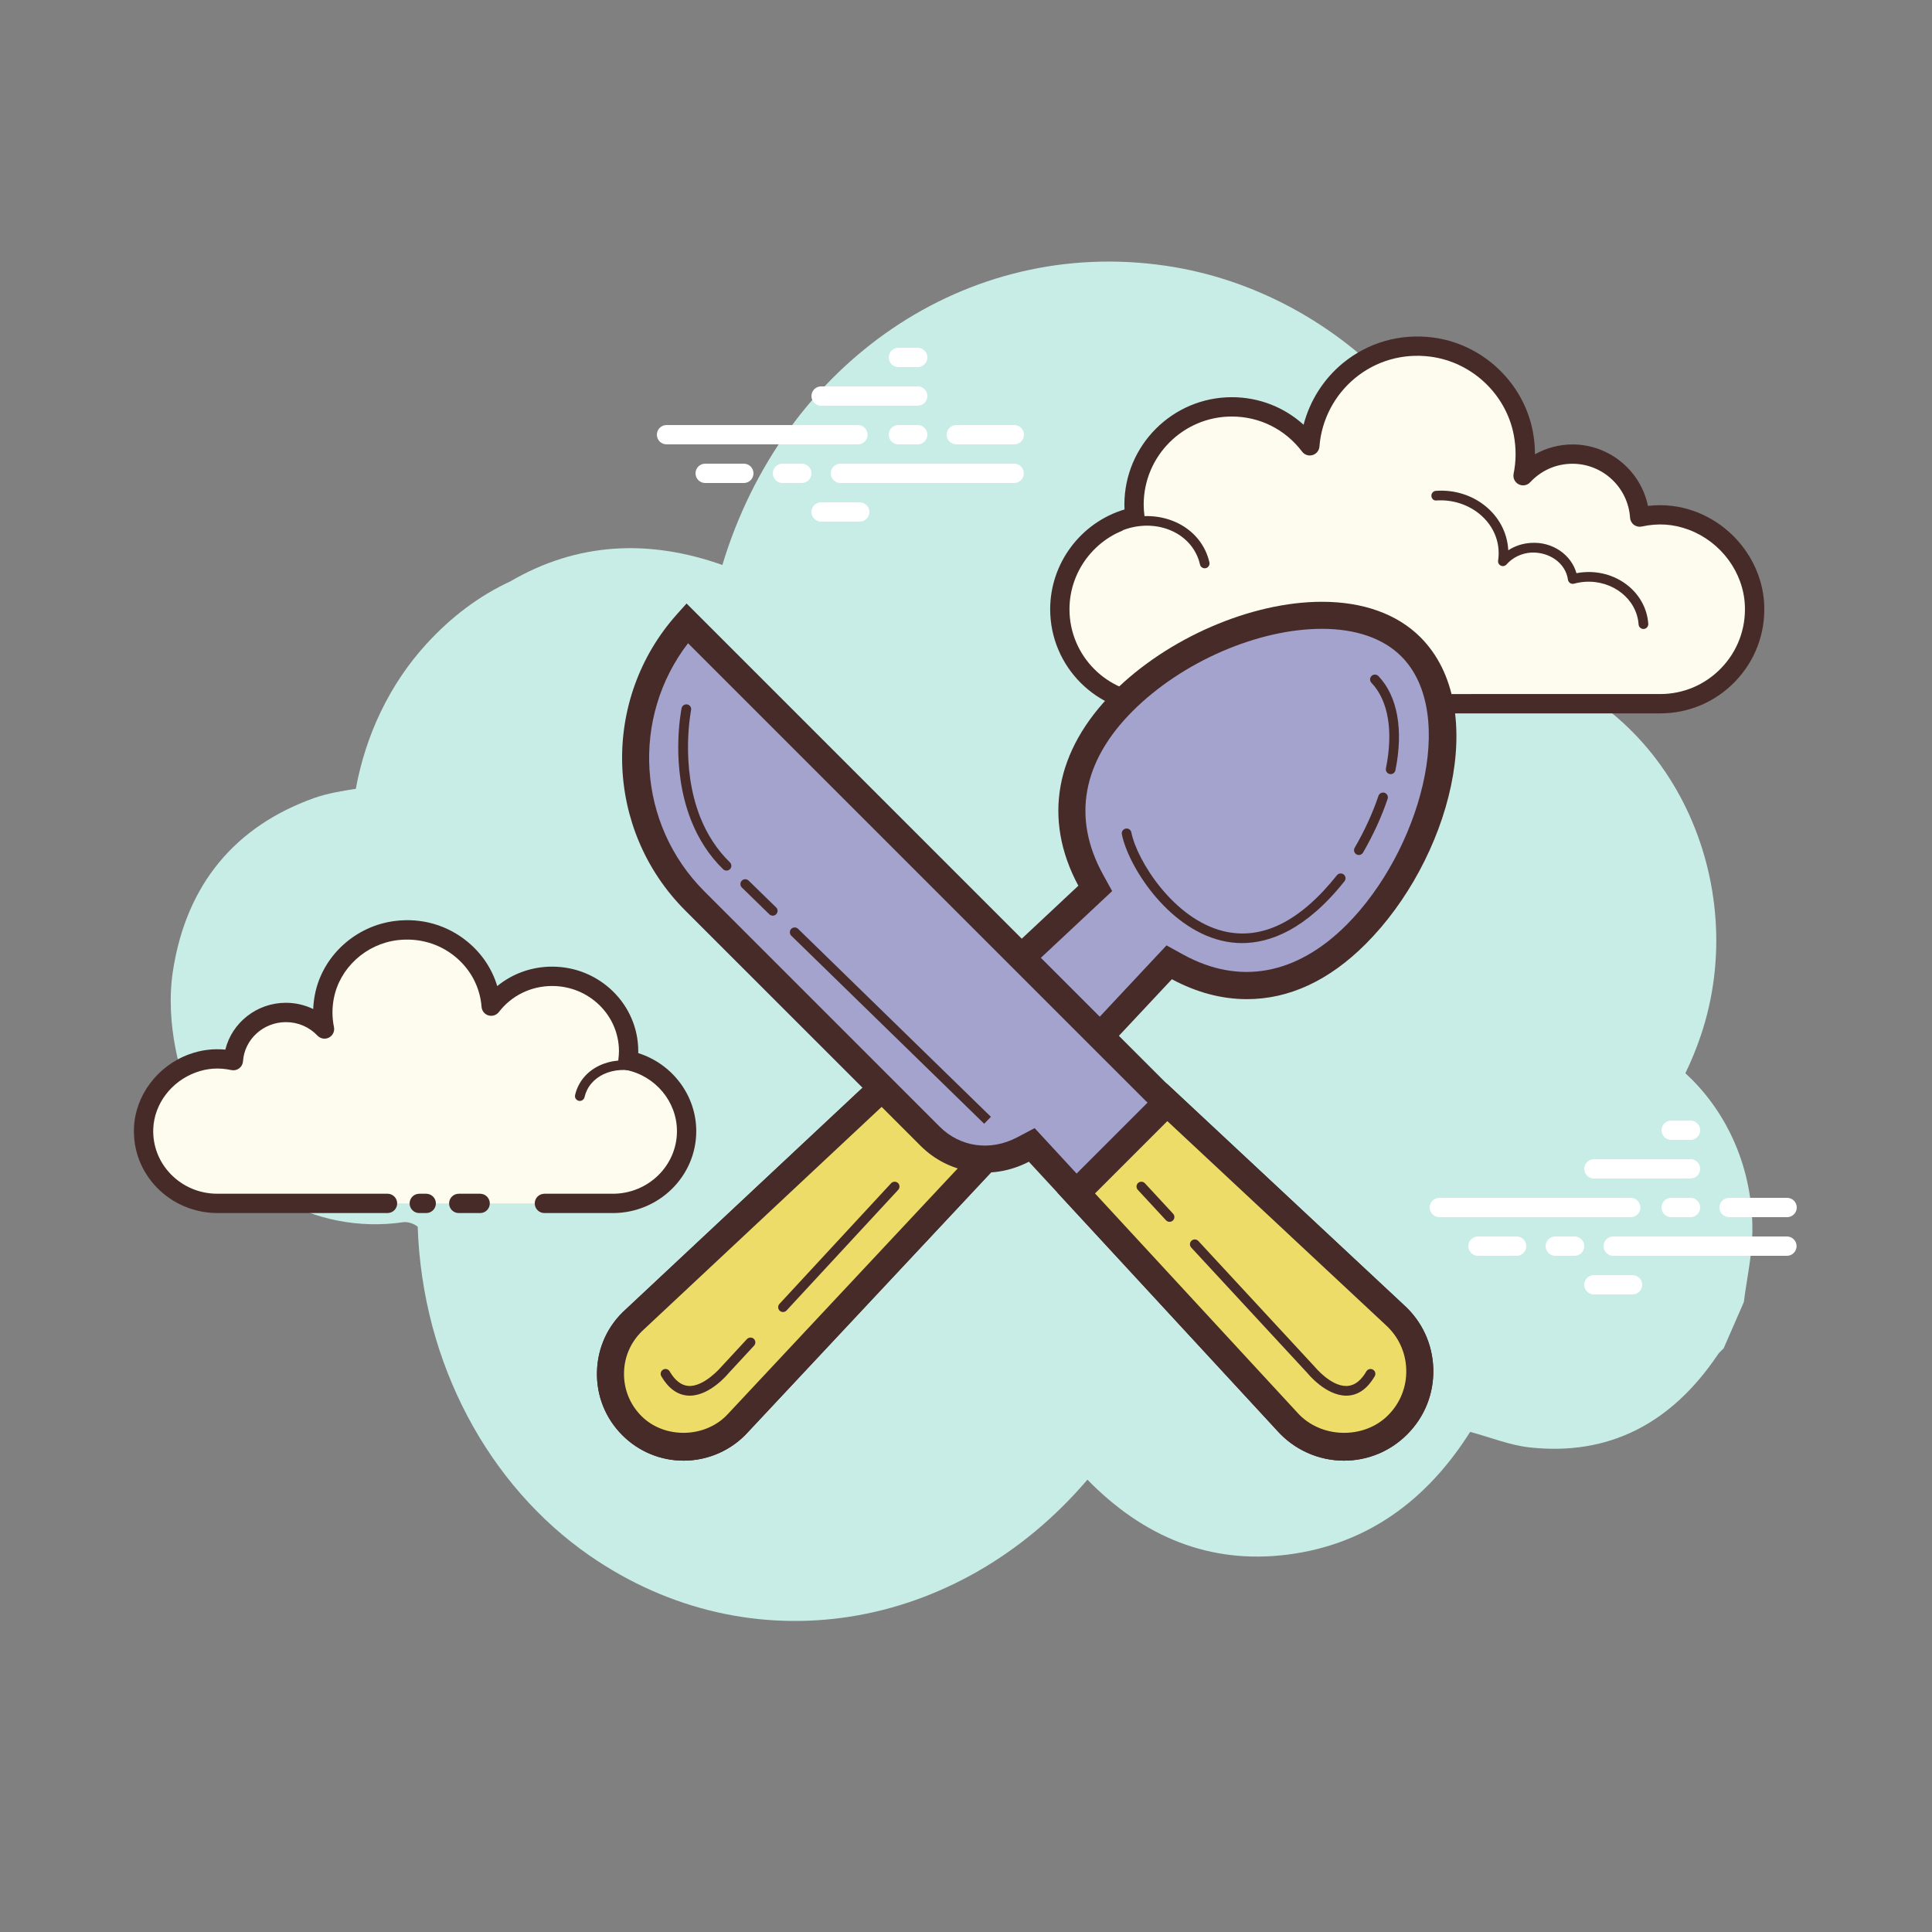 <svg xmlns="http://www.w3.org/2000/svg" viewBox="0 0 100 100"><rect x="0" y="0" width="100" height="100" fill="#808080" stroke="none"/><path fill="#c8ede6" d="M87.234,55.551c0.3-0.616,0.566-1.264,0.796-1.943c2.633-7.77-1.349-17.078-9.733-19.325 C77.391,22.9,69.391,15.09,60.356,13.758c-10.341-1.525-19.814,5.044-22.966,15.485c-3.799-1.346-7.501-1.182-10.99,0.857 c-1.583,0.732-3.031,1.812-4.33,3.233c-1.907,2.086-3.147,4.719-3.652,7.495c-0.748,0.118-1.483,0.236-2.176,0.484 c-4.04,1.449-6.589,4.431-7.288,8.923c-0.435,2.797,0.443,5.587,0.933,6.714c1.935,4.455,6.422,6.98,10.981,6.312 c0.227-0.033,0.557,0.069,0.752,0.233c0.241,7.12,3.698,13.417,8.884,17.014c8.321,5.772,19.027,3.994,25.781-3.921 c2.894,2.96,6.338,4.398,10.384,3.876c4.023-0.519,7.147-2.739,9.426-6.349c1.053,0.283,2.051,0.691,3.083,0.804 c4.042,0.442,7.297-1.184,9.732-4.8c0.083-0.124,0.203-0.219,0.306-0.328c0.348-0.798,0.696-1.596,1.044-2.394 c0.155-1.211,0.429-2.423,0.443-3.632C90.742,60.508,89.411,57.54,87.234,55.551z"></path><path fill="#fdfcef" d="M71.507,36.423c0,0-11.691,0-11.762,0c-2.7,0-4.888-2.189-4.888-4.889 c0-2.355,1.666-4.321,3.884-4.784c-0.026-0.206-0.043-0.415-0.043-0.628c0-2.796,2.267-5.063,5.063-5.063 c1.651,0,3.113,0.794,4.037,2.017c0.236-3.113,3.017-5.514,6.27-5.116c2.379,0.291,4.346,2.13,4.784,4.486 c0.14,0.756,0.126,1.489-0.014,2.177c0.638-0.687,1.546-1.119,2.557-1.119c1.85,0,3.361,1.441,3.48,3.261 c0.84-0.186,1.754-0.174,2.717,0.188c1.84,0.691,3.15,2.423,3.227,4.387c0.109,2.789-2.12,5.085-4.885,5.085 c-0.21,0-0.948,0-1.118,0H74.665"></path><path fill="#472b29" d="M59.745,36.923h11.762c0.276,0,0.5-0.224,0.5-0.5s-0.224-0.5-0.5-0.5H59.745 c-2.42,0-4.389-1.969-4.389-4.389c0-2.066,1.466-3.873,3.486-4.295c0.255-0.053,0.426-0.293,0.394-0.552 c-0.023-0.186-0.039-0.374-0.039-0.565c0-2.517,2.047-4.563,4.562-4.563c1.438,0,2.765,0.663,3.638,1.818 c0.125,0.166,0.338,0.237,0.54,0.178c0.199-0.059,0.342-0.234,0.357-0.441c0.104-1.377,0.779-2.671,1.85-3.549 c1.083-0.888,2.456-1.282,3.86-1.109c2.166,0.266,3.956,1.943,4.353,4.081c0.124,0.667,0.12,1.335-0.013,1.986 c-0.044,0.22,0.062,0.442,0.262,0.544c0.2,0.104,0.443,0.06,0.595-0.104c0.575-0.618,1.353-0.959,2.19-0.959 c1.569,0,2.878,1.228,2.981,2.794c0.01,0.146,0.082,0.279,0.199,0.366c0.117,0.089,0.268,0.12,0.408,0.089 c0.841-0.185,1.637-0.132,2.433,0.167c1.669,0.627,2.835,2.209,2.903,3.938c0.047,1.207-0.387,2.35-1.221,3.218 c-0.835,0.869-1.959,1.348-3.164,1.348H74.661c-0.276,0-0.5,0.224-0.5,0.5s0.224,0.5,0.5,0.5h11.271 c1.479,0,2.858-0.588,3.884-1.654c1.025-1.066,1.558-2.469,1.5-3.95c-0.083-2.126-1.51-4.069-3.55-4.835 c-0.8-0.301-1.626-0.398-2.468-0.299c-0.377-1.822-1.998-3.182-3.905-3.182c-0.684,0-1.354,0.18-1.944,0.51 c0-0.386-0.035-0.772-0.106-1.159c-0.477-2.562-2.621-4.573-5.215-4.891c-1.679-0.205-3.32,0.266-4.616,1.328 c-1.003,0.823-1.716,1.951-2.038,3.193c-1.012-0.916-2.319-1.426-3.714-1.426c-3.067,0-5.562,2.496-5.562,5.563 c0,0.083,0.002,0.166,0.007,0.248c-2.254,0.673-3.848,2.776-3.848,5.164C54.356,34.507,56.773,36.923,59.745,36.923z"></path><path fill="#fdfcef" d="M74.34,25.655c1.808-0.119,3.365,1.13,3.476,2.789c0.014,0.206,0.005,0.409-0.025,0.606 c0.349-0.394,0.865-0.661,1.458-0.7c1.085-0.071,2.022,0.645,2.158,1.62c0.197-0.054,0.403-0.09,0.616-0.104 c1.582-0.104,2.944,0.989,3.042,2.441"></path><path fill="#472b29" d="M85.064,32.556c0.006,0,0.012,0,0.017-0.001c0.138-0.009,0.242-0.128,0.233-0.266 c-0.107-1.587-1.588-2.789-3.308-2.674c-0.137,0.009-0.273,0.026-0.409,0.053c-0.274-0.968-1.256-1.645-2.366-1.567 c-0.425,0.027-0.823,0.159-1.164,0.382c0-0.019-0.002-0.037-0.003-0.056c-0.12-1.795-1.787-3.16-3.742-3.021 c-0.138,0.009-0.242,0.128-0.233,0.266c0.009,0.138,0.124,0.255,0.266,0.232c1.651-0.105,3.108,1.037,3.21,2.557 c0.012,0.184,0.004,0.37-0.023,0.553c-0.017,0.109,0.041,0.217,0.141,0.264s0.219,0.022,0.293-0.061 c0.323-0.365,0.78-0.584,1.287-0.617c0.951-0.034,1.775,0.556,1.894,1.404c0.01,0.071,0.05,0.135,0.11,0.175 c0.06,0.039,0.133,0.051,0.204,0.032c0.187-0.051,0.377-0.083,0.567-0.097c1.44-0.092,2.687,0.896,2.775,2.209 C84.824,32.455,84.934,32.556,85.064,32.556z"></path><path fill="#fdfcef" d="M57.765,27.323c1.699-0.801,3.664-0.234,4.389,1.267c0.09,0.186,0.157,0.379,0.201,0.574"></path><path fill="#472b29" d="M62.355,29.414c0.018,0,0.037-0.002,0.056-0.006c0.134-0.031,0.219-0.165,0.188-0.3 c-0.049-0.217-0.123-0.428-0.219-0.627c-0.783-1.621-2.902-2.239-4.721-1.385c-0.125,0.06-0.179,0.208-0.12,0.333 c0.059,0.126,0.209,0.176,0.333,0.12c1.574-0.744,3.394-0.227,4.058,1.149c0.08,0.165,0.141,0.34,0.182,0.521 C62.138,29.336,62.241,29.414,62.355,29.414z"></path><g><path fill="#fff" d="M84.405 63H74.5c-.276 0-.5-.224-.5-.5s.224-.5.5-.5h9.905c.276 0 .5.224.5.5S84.682 63 84.405 63zM87.5 63h-1c-.276 0-.5-.224-.5-.5s.224-.5.5-.5h1c.276 0 .5.224.5.5S87.777 63 87.5 63zM92.491 65H83.5c-.276 0-.5-.224-.5-.5s.224-.5.5-.5h8.991c.276 0 .5.224.5.5S92.767 65 92.491 65zM81.5 65h-1c-.276 0-.5-.224-.5-.5s.224-.5.5-.5h1c.276 0 .5.224.5.5S81.777 65 81.5 65zM78.5 65h-2c-.276 0-.5-.224-.5-.5s.224-.5.5-.5h2c.276 0 .5.224.5.5S78.777 65 78.5 65zM84.5 67h-2c-.276 0-.5-.224-.5-.5s.224-.5.5-.5h2c.276 0 .5.224.5.5S84.776 67 84.5 67zM87.5 58c-.177 0-.823 0-1 0-.276 0-.5.224-.5.5 0 .276.224.5.5.5.177 0 .823 0 1 0 .276 0 .5-.224.5-.5C88 58.224 87.776 58 87.5 58zM87.5 60c-.177 0-4.823 0-5 0-.276 0-.5.224-.5.5 0 .276.224.5.5.5.177 0 4.823 0 5 0 .276 0 .5-.224.5-.5C88 60.224 87.776 60 87.5 60zM92.5 62c-.177 0-2.823 0-3 0-.276 0-.5.224-.5.5 0 .276.224.5.5.5.177 0 2.823 0 3 0 .276 0 .5-.224.5-.5C93 62.224 92.776 62 92.5 62z"></path></g><g><path fill="#fdfcef" d="M28.178,62.287c1.883,0,3.517,0,3.54,0c2.11,0,3.821-1.674,3.821-3.739 c0-1.802-1.302-3.305-3.035-3.66c0.02-0.158,0.034-0.317,0.034-0.48c0-2.139-1.772-3.873-3.957-3.873 c-1.29,0-2.433,0.607-3.155,1.543c-0.185-2.381-2.358-4.218-4.9-3.913c-1.859,0.223-3.397,1.629-3.739,3.431 c-0.11,0.578-0.098,1.139,0.011,1.665c-0.498-0.525-1.208-0.856-1.998-0.856c-1.446,0-2.627,1.102-2.72,2.494 c-0.657-0.142-1.371-0.133-2.123,0.143c-1.438,0.528-2.462,1.853-2.522,3.356c-0.085,2.133,1.657,3.889,3.818,3.889 c0.164,0,0.741,0,0.874,0h7.934 M21.701,62.287h0.36"></path><path fill="#472b29" d="M31.718,62.788h-3.54c-0.276,0-0.5-0.224-0.5-0.5s0.224-0.5,0.5-0.5h3.54 c1.831,0,3.321-1.453,3.321-3.239c0-1.524-1.108-2.858-2.636-3.17c-0.256-0.053-0.429-0.294-0.396-0.554 c0.018-0.137,0.03-0.275,0.03-0.417c0-1.86-1.551-3.373-3.457-3.373c-1.092,0-2.098,0.491-2.76,1.349 c-0.126,0.164-0.341,0.231-0.539,0.174c-0.198-0.06-0.339-0.234-0.355-0.44c-0.079-1.02-0.565-1.944-1.369-2.604 c-0.829-0.68-1.885-0.979-2.973-0.853c-1.646,0.197-3.006,1.442-3.307,3.027c-0.094,0.495-0.091,0.99,0.009,1.472 c0.045,0.219-0.06,0.441-0.258,0.545c-0.197,0.102-0.44,0.063-0.594-0.1c-0.428-0.451-1.009-0.7-1.635-0.7 c-1.169,0-2.145,0.891-2.221,2.027c-0.01,0.146-0.082,0.278-0.198,0.366c-0.116,0.087-0.264,0.12-0.406,0.089 c-0.639-0.138-1.243-0.098-1.846,0.125c-1.262,0.463-2.144,1.631-2.195,2.905c-0.035,0.876,0.283,1.709,0.895,2.346 c0.635,0.66,1.496,1.024,2.423,1.024h8.807c0.276,0,0.5,0.224,0.5,0.5s-0.224,0.5-0.5,0.5h-8.807 c-1.185,0-2.331-0.485-3.144-1.331c-0.803-0.836-1.219-1.929-1.173-3.078c0.067-1.675,1.212-3.204,2.849-3.806 c0.61-0.225,1.24-0.304,1.88-0.244c0.344-1.396,1.629-2.424,3.135-2.424c0.493,0,0.977,0.113,1.414,0.323 c0.009-0.242,0.037-0.484,0.083-0.727c0.381-2.009,2.096-3.585,4.17-3.833c1.365-0.167,2.685,0.218,3.726,1.071 c0.748,0.613,1.278,1.409,1.546,2.302c0.791-0.648,1.786-1.007,2.842-1.007c2.458,0,4.457,1.962,4.457,4.373 c0,0.034,0,0.068-0.001,0.103c1.764,0.555,3.003,2.188,3.003,4.038C36.039,60.886,34.101,62.788,31.718,62.788z M22.061,62.788 h-0.36c-0.276,0-0.5-0.224-0.5-0.5s0.224-0.5,0.5-0.5h0.36c0.276,0,0.5,0.224,0.5,0.5S22.337,62.788,22.061,62.788z"></path><g><path fill="#472b29" d="M30.011,56.984c-0.018,0-0.036-0.002-0.055-0.006c-0.135-0.03-0.22-0.164-0.189-0.299 c0.037-0.164,0.094-0.325,0.17-0.479c0.604-1.224,2.272-1.677,3.722-1.007c0.125,0.058,0.18,0.206,0.122,0.331 c-0.058,0.126-0.207,0.179-0.332,0.122c-1.201-0.556-2.577-0.208-3.063,0.774c-0.058,0.118-0.102,0.242-0.13,0.367 C30.229,56.905,30.126,56.984,30.011,56.984z"></path></g><g><path fill="#472b29" d="M24.852,62.788h-1.107c-0.276,0-0.5-0.224-0.5-0.5s0.224-0.5,0.5-0.5h1.107 c0.276,0,0.5,0.224,0.5,0.5S25.129,62.788,24.852,62.788z"></path></g></g><g><path fill="#a3a3cd" d="M35.387,74.902c-1.012,0-1.963-0.394-2.679-1.11c-0.745-0.744-1.138-1.733-1.109-2.785 c0.029-1.052,0.477-2.018,1.261-2.719l23.829-22.303l-0.218-0.396c-1.741-3.173-1.151-6.469,1.659-9.279 c2.671-2.669,6.805-4.462,10.291-4.462c1.944,0,3.536,0.563,4.602,1.628c3.34,3.34,1.18,10.878-2.835,14.892 c-1.757,1.757-3.658,2.647-5.649,2.647l0,0c-1.211,0-2.432-0.333-3.628-0.989l-0.396-0.218l-22.295,23.82 C37.494,74.441,36.464,74.902,35.387,74.902z"></path><path fill="#472b29" d="M35.387,75.603c-1.198,0-2.325-0.468-3.174-1.315c-0.881-0.882-1.348-2.054-1.313-3.3 c0.034-1.245,0.564-2.39,1.494-3.221l23.421-21.922c-1.851-3.445-1.205-7.003,1.821-10.029c2.793-2.792,7.128-4.668,10.786-4.668 c2.134,0,3.896,0.634,5.097,1.833c3.675,3.675,1.493,11.556-2.834,15.883c-1.893,1.892-3.96,2.852-6.145,2.852 c-1.304,0-2.609-0.347-3.884-1.031L38.732,74.107C37.886,75.054,36.662,75.603,35.387,75.603z M68.422,32.548 c-3.312,0-7.248,1.711-9.796,4.258c-2.609,2.608-3.142,5.528-1.541,8.446l0.48,0.871L33.339,68.799 c-0.651,0.583-1.017,1.37-1.039,2.227c-0.024,0.858,0.297,1.665,0.903,2.271c1.206,1.206,3.35,1.146,4.497-0.135l22.678-24.229 l0.872,0.48c2.884,1.583,5.841,1.063,8.444-1.54c3.767-3.767,5.814-10.922,2.835-13.902C71.597,33.04,70.177,32.548,68.422,32.548 z"></path><path fill="#eddc67" d="M35.387,74.902c-1.012,0-1.963-0.394-2.679-1.11c-0.745-0.744-1.138-1.733-1.109-2.785 c0.029-1.052,0.477-2.018,1.261-2.719l14.427-13.503l4.426,4.428L38.221,73.629C37.494,74.441,36.464,74.902,35.387,74.902 L35.387,74.902z"></path><path fill="#472b29" d="M35.387,75.603c-1.198,0-2.325-0.468-3.174-1.315c-0.881-0.882-1.348-2.054-1.313-3.3 c0.034-1.245,0.564-2.39,1.494-3.221l14.91-13.955l5.384,5.386l-13.955,14.91C37.886,75.054,36.662,75.603,35.387,75.603z M47.271,55.759l-13.932,13.04c-0.651,0.583-1.017,1.37-1.039,2.227c-0.024,0.858,0.297,1.665,0.903,2.271 c1.206,1.206,3.35,1.146,4.497-0.135l13.04-13.934L47.271,55.759z"></path><path fill="#a3a3cd" d="M69.564,74.902c-1.116,0-2.183-0.477-2.927-1.309L53.403,59.26l-0.396,0.209 c-0.676,0.362-1.336,0.527-1.999,0.527c-1.083,0-2.101-0.421-2.866-1.187L35.965,46.634c-3.942-3.944-4.076-10.275-0.4-14.379 l24.228,24.228l12.379,11.559c0.822,0.735,1.286,1.736,1.316,2.825c0.03,1.09-0.377,2.114-1.148,2.885 C71.598,74.493,70.612,74.902,69.564,74.902L69.564,74.902z"></path><path fill="#472b29" d="M69.563,75.603c-1.314,0-2.571-0.563-3.448-1.543L53.254,60.131 c-1.948,1.009-4.165,0.618-5.606-0.825L35.47,47.129c-4.189-4.191-4.377-10.93-0.427-15.341l0.493-0.551l24.752,24.751 l12.36,11.542c0.952,0.852,1.503,2.033,1.539,3.317c0.035,1.285-0.445,2.492-1.354,3.399 C71.96,75.121,70.799,75.603,69.563,75.603z M53.553,58.391l13.599,14.728c1.201,1.343,3.434,1.396,4.692,0.139 c0.634-0.633,0.969-1.475,0.943-2.37c-0.024-0.896-0.409-1.721-1.083-2.323L59.315,56.995L35.612,33.293 c-2.957,3.849-2.641,9.356,0.848,12.846l12.178,12.177c1.029,1.03,2.593,1.312,4.04,0.537L53.553,58.391z"></path><path fill="#eddc67" d="M69.564,74.902c-1.116,0-2.183-0.477-2.927-1.309l-10.931-11.84l4.699-4.699l11.767,10.987 c0.822,0.735,1.285,1.736,1.316,2.825c0.03,1.09-0.378,2.114-1.148,2.885C71.598,74.493,70.612,74.902,69.564,74.902 L69.564,74.902z"></path><path fill="#472b29" d="M69.563 75.603c-1.314 0-2.571-.563-3.448-1.543l-11.38-12.326 5.652-5.652 12.261 11.448c.951.851 1.502 2.032 1.539 3.316.035 1.285-.445 2.492-1.354 3.4C71.96 75.12 70.799 75.603 69.563 75.603zM56.677 61.772l10.475 11.346c1.201 1.343 3.434 1.397 4.692.138.634-.633.969-1.475.943-2.37-.025-.896-.41-1.722-1.083-2.323L60.421 58.028 56.677 61.772zM50.94 58.165l-9.982-9.732c-.099-.096-.101-.254-.004-.354.096-.097.254-.101.354-.004l9.982 9.732L50.94 58.165zM39.996 47.395c-.063 0-.126-.023-.175-.071l-1.422-1.386c-.099-.096-.101-.254-.004-.354.096-.097.254-.102.354-.004l1.422 1.386c.099.096.101.254.004.354C40.126 47.369 40.062 47.395 39.996 47.395zM37.604 45.062c-.063 0-.126-.023-.175-.071-.712-.693-1.27-1.546-1.659-2.533-1.092-2.774-.515-5.68-.49-5.802.027-.137.162-.218.295-.195.136.028.223.16.195.295-.006.029-.571 2.886.465 5.519.363.922.883 1.715 1.544 2.359.099.096.101.254.004.354C37.733 45.036 37.669 45.062 37.604 45.062zM71.981 40.069c-.016 0-.032-.002-.05-.005-.135-.027-.223-.159-.195-.295.39-1.937.123-3.51-.752-4.43-.095-.1-.091-.258.01-.354.099-.096.258-.09.354.01.989 1.041 1.302 2.771.879 4.873C72.202 39.987 72.099 40.069 71.981 40.069zM70.335 44.255c-.043 0-.086-.011-.125-.033-.12-.069-.16-.223-.092-.342.516-.89.93-1.794 1.231-2.688.046-.13.188-.199.317-.157.131.045.201.187.157.317-.313.925-.741 1.859-1.272 2.777C70.505 44.21 70.421 44.255 70.335 44.255zM64.286 48.814c-.39 0-.748-.051-1.069-.129-2.837-.688-4.831-3.897-5.149-5.502-.027-.136.061-.268.196-.294.141-.029.268.062.294.196.288 1.45 2.184 4.485 4.777 5.114 1.978.479 3.952-.494 5.864-2.896.086-.108.243-.125.351-.04.108.086.126.243.04.351C67.589 48.13 65.724 48.814 64.286 48.814z"></path><g><path fill="#472b29" d="M69.681,72.239c-1.051,0-1.971-1.12-2.011-1.17l-6.012-6.496c-0.094-0.102-0.088-0.26,0.014-0.354 c0.102-0.092,0.26-0.086,0.354,0.014l6.022,6.509c0.019,0.022,0.821,0.997,1.63,0.997c0.025,0,0.051-0.001,0.075-0.003 c0.368-0.028,0.694-0.281,0.97-0.753c0.069-0.121,0.224-0.16,0.342-0.09c0.119,0.069,0.159,0.223,0.09,0.342 c-0.364,0.622-0.822,0.959-1.364,1C69.754,72.238,69.717,72.239,69.681,72.239z"></path></g><g><path fill="#472b29" d="M60.536,63.242c-0.067,0-0.134-0.027-0.184-0.08l-1.46-1.577c-0.094-0.102-0.088-0.26,0.014-0.354 c0.102-0.092,0.259-0.086,0.354,0.014l1.46,1.577c0.094,0.102,0.088,0.26-0.014,0.354C60.658,63.22,60.597,63.242,60.536,63.242z"></path></g><g><path fill="#472b29" d="M35.703,72.239c-0.036,0-0.073-0.001-0.109-0.004c-0.542-0.041-1-0.378-1.364-1 c-0.069-0.119-0.029-0.272,0.09-0.342c0.117-0.07,0.271-0.031,0.342,0.09c0.275,0.472,0.602,0.725,0.97,0.753 c0.806,0.058,1.687-0.972,1.694-0.981l1.336-1.444c0.095-0.1,0.253-0.106,0.354-0.014c0.102,0.094,0.107,0.252,0.014,0.354 l-1.325,1.432C37.674,71.119,36.753,72.239,35.703,72.239z"></path></g><g><path fill="#472b29" d="M40.528,67.91c-0.061,0-0.122-0.022-0.17-0.066c-0.102-0.094-0.107-0.252-0.014-0.354l5.779-6.245 c0.095-0.1,0.253-0.105,0.354-0.014c0.102,0.094,0.107,0.252,0.014,0.354l-5.779,6.245C40.662,67.883,40.596,67.91,40.528,67.91z"></path></g></g><g><path fill="#fff" d="M44.405 23H34.5c-.276 0-.5-.224-.5-.5s.224-.5.5-.5h9.905c.276 0 .5.224.5.5S44.682 23 44.405 23zM47.5 23h-1c-.276 0-.5-.224-.5-.5s.224-.5.5-.5h1c.276 0 .5.224.5.5S47.777 23 47.5 23zM52.491 25H43.5c-.276 0-.5-.224-.5-.5s.224-.5.5-.5h8.991c.276 0 .5.224.5.5S52.767 25 52.491 25zM41.5 25h-1c-.276 0-.5-.224-.5-.5s.224-.5.5-.5h1c.276 0 .5.224.5.5S41.777 25 41.5 25zM38.5 25h-2c-.276 0-.5-.224-.5-.5s.224-.5.5-.5h2c.276 0 .5.224.5.5S38.777 25 38.5 25zM44.5 27h-2c-.276 0-.5-.224-.5-.5s.224-.5.5-.5h2c.276 0 .5.224.5.5S44.776 27 44.5 27zM47.5 18c-.177 0-.823 0-1 0-.276 0-.5.224-.5.5 0 .276.224.5.5.5.177 0 .823 0 1 0 .276 0 .5-.224.5-.5C48 18.224 47.776 18 47.5 18zM47.5 20c-.177 0-4.823 0-5 0-.276 0-.5.224-.5.5 0 .276.224.5.5.5.177 0 4.823 0 5 0 .276 0 .5-.224.5-.5C48 20.224 47.776 20 47.5 20zM52.5 22c-.177 0-2.823 0-3 0-.276 0-.5.224-.5.5 0 .276.224.5.5.5.177 0 2.823 0 3 0 .276 0 .5-.224.5-.5C53 22.224 52.776 22 52.5 22z"></path></g></svg>